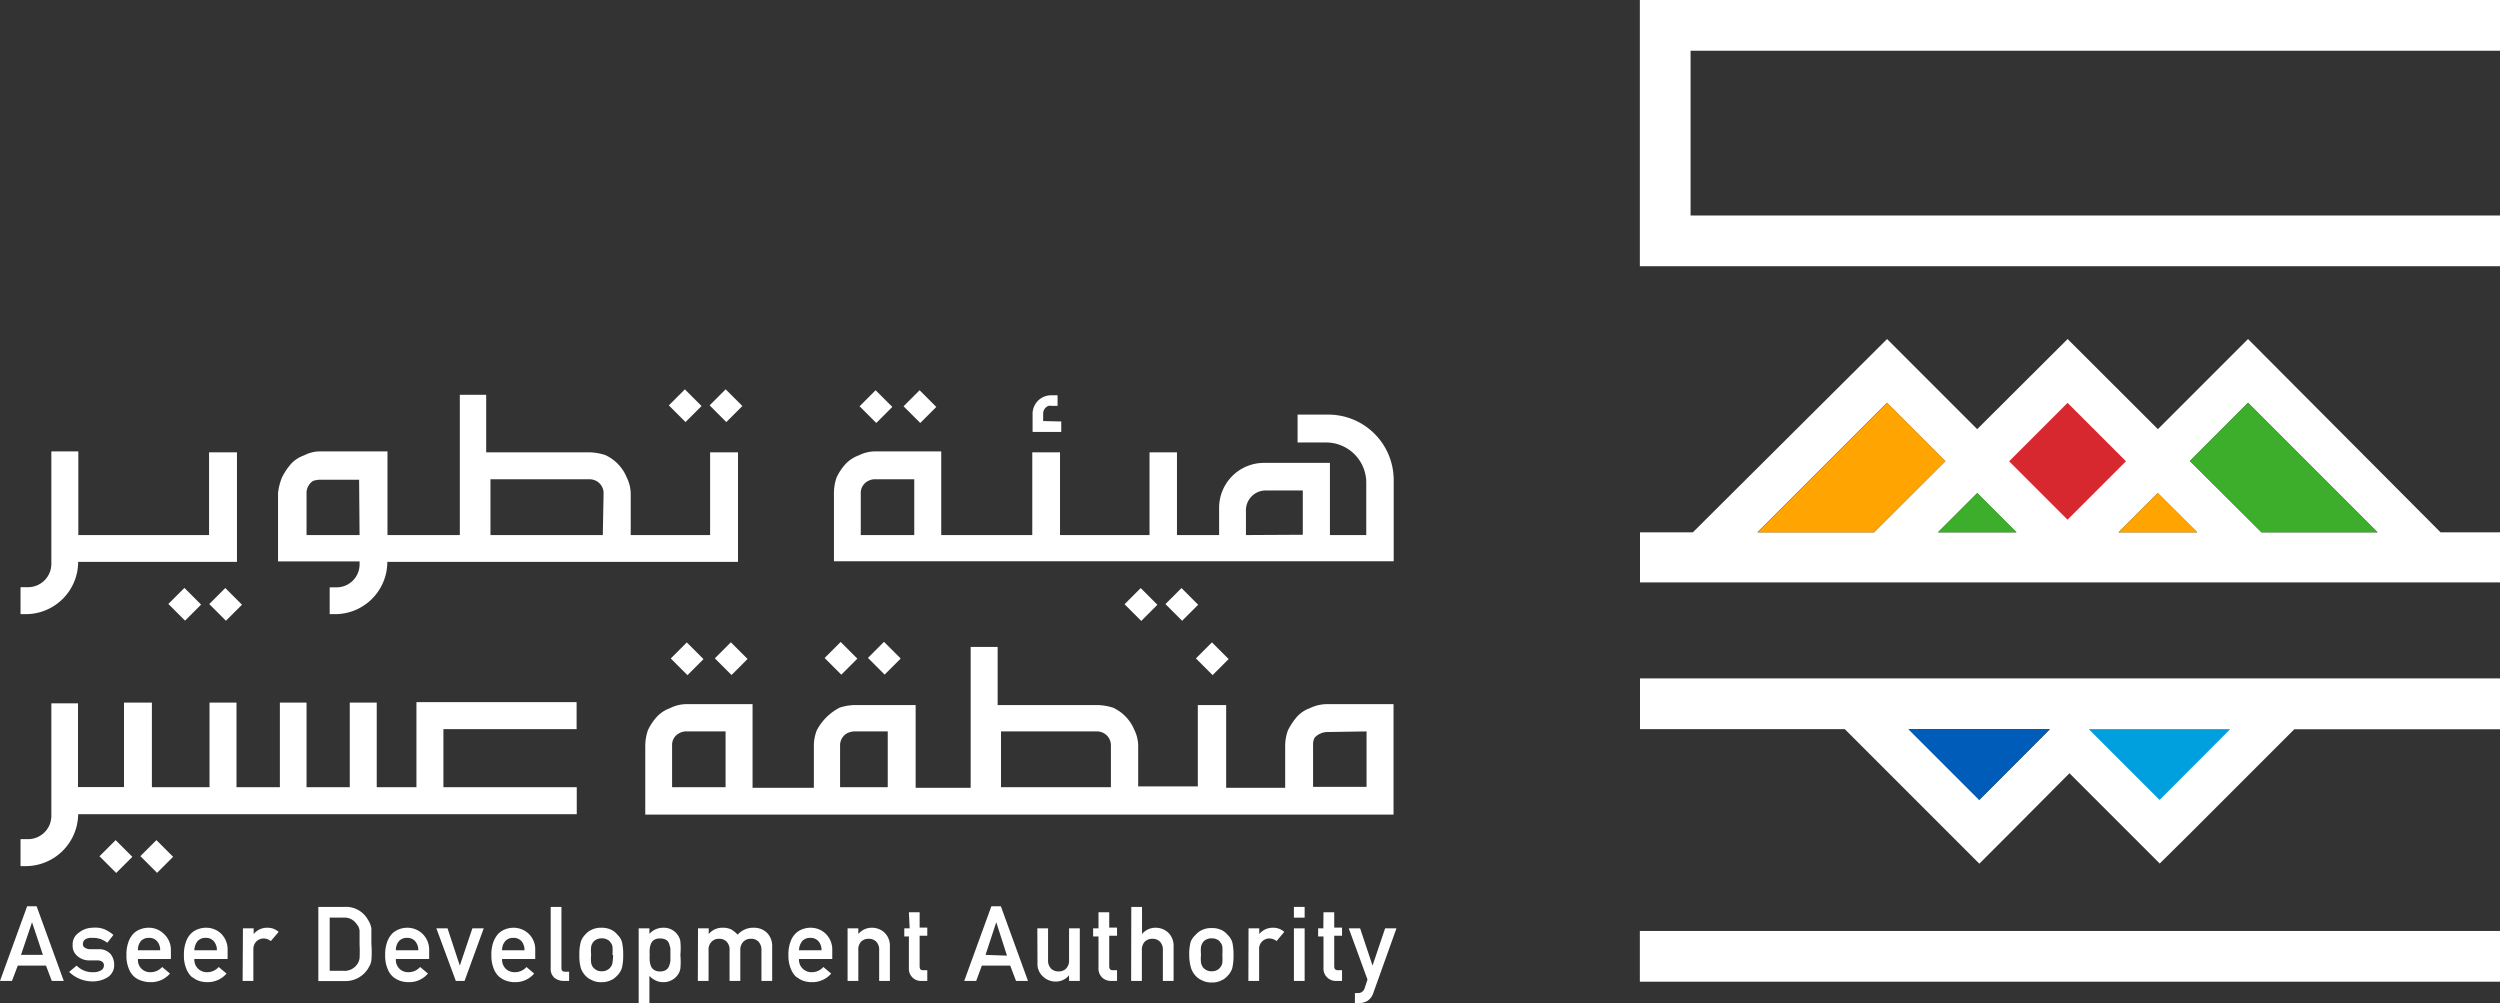 <svg xmlns="http://www.w3.org/2000/svg" viewBox="0 0 163.11 65.45"><rect x="0" y="0" width="163.11" height="65.45" fill="#333333" stroke="none"/><defs><style>.cls-1{fill:#fff;}.cls-2{fill:#ffa400;}.cls-3{fill:#d7282f;}.cls-4{fill:#3dae2b;}.cls-5{fill:#005cb9;}.cls-6{fill:#00a0df;}</style></defs><title>Asset 1</title><g id="Layer_2" data-name="Layer 2"><g id="Layer_1-2" data-name="Layer 1"><path class="cls-1" d="M3,63H1.16L.78,64H0l1.77-4.87h.62L4.16,64H3.38ZM2.8,62.3l-.71-2.13h0L1.37,62.3Z"/><path class="cls-1" d="M6.1,63.43a.91.91,0,0,0,.49-.12A.37.37,0,0,0,6.78,63a.29.29,0,0,0-.12-.26.54.54,0,0,0-.31-.08l-.61,0a1.18,1.18,0,0,1-.71-.3.85.85,0,0,1-.29-.69.91.91,0,0,1,.38-.8A1.47,1.47,0,0,1,6,60.53a2.72,2.72,0,0,1,.43,0,1.9,1.9,0,0,1,.36.09A2.24,2.24,0,0,1,7.4,61L7,61.51a2,2,0,0,0-.43-.24A1.6,1.6,0,0,0,6,61.19a.75.75,0,0,0-.46.11.39.39,0,0,0-.13.31.23.23,0,0,0,.1.2.61.61,0,0,0,.36.12l.57,0a1,1,0,0,1,.78.32,1.13,1.13,0,0,1,.23.72.93.93,0,0,1-.41.78,1.81,1.81,0,0,1-1,.28,2.17,2.17,0,0,1-1.53-.62L5,63A1.44,1.44,0,0,0,6.1,63.43Z"/><path class="cls-1" d="M9,62.57a.79.79,0,0,0,.83.86,1,1,0,0,0,.75-.34l.51.43a1.62,1.62,0,0,1-1.25.56A1.68,1.68,0,0,1,9.29,64,1.36,1.36,0,0,1,9,63.89a1.43,1.43,0,0,1-.24-.16,1.35,1.35,0,0,1-.36-.54,2.19,2.19,0,0,1-.15-.87,2.36,2.36,0,0,1,.13-.86,1.55,1.55,0,0,1,.33-.55,1.28,1.28,0,0,1,.47-.29,1.47,1.47,0,0,1,.5-.09,1.38,1.38,0,0,1,1,.39A1.41,1.41,0,0,1,11.15,62v.57ZM10.45,62a.85.85,0,0,0-.22-.61.66.66,0,0,0-.51-.2.69.69,0,0,0-.52.2A.89.89,0,0,0,9,62Z"/><path class="cls-1" d="M12.68,62.57a.81.81,0,0,0,.83.86,1,1,0,0,0,.76-.34l.51.43a1.62,1.62,0,0,1-1.25.56A1.64,1.64,0,0,1,13,64a1.36,1.36,0,0,1-.25-.11l-.25-.16a1.44,1.44,0,0,1-.35-.54,2.19,2.19,0,0,1-.15-.87,2.36,2.36,0,0,1,.13-.86,1.42,1.42,0,0,1,.33-.55,1.28,1.28,0,0,1,.47-.29,1.43,1.43,0,0,1,.5-.09,1.4,1.4,0,0,1,1,.39A1.44,1.44,0,0,1,14.85,62v.57ZM14.15,62a.85.85,0,0,0-.22-.61.66.66,0,0,0-.51-.2.69.69,0,0,0-.52.2,1,1,0,0,0-.22.61Z"/><path class="cls-1" d="M15.85,60.57h.7v.37h0a1.13,1.13,0,0,1,.9-.41,1.08,1.08,0,0,1,.73.27l-.51.6a.77.77,0,0,0-.46-.17.69.69,0,0,0-.46.17.72.72,0,0,0-.22.55V64h-.7Z"/><path class="cls-1" d="M20.77,59.17h1.71A1.63,1.63,0,0,1,24,60a1.44,1.44,0,0,1,.23.58c0,.2,0,.54,0,1a6.93,6.93,0,0,1,0,1.09,1.58,1.58,0,0,1-.08.28l-.14.25a1.7,1.7,0,0,1-.59.57,1.74,1.74,0,0,1-.93.24H20.77Zm.74,4.17h.89a1,1,0,0,0,.9-.42.91.91,0,0,0,.16-.4,8.49,8.49,0,0,0,0-.89c0-.42,0-.72,0-.91a.78.78,0,0,0-.2-.44.94.94,0,0,0-.86-.41h-.89Z"/><path class="cls-1" d="M25.83,62.57a.79.79,0,0,0,.83.86,1,1,0,0,0,.75-.34l.51.43a1.6,1.6,0,0,1-1.25.56,1.68,1.68,0,0,1-.54-.08,1.36,1.36,0,0,1-.25-.11,1.43,1.43,0,0,1-.24-.16,1.35,1.35,0,0,1-.36-.54,2.19,2.19,0,0,1-.15-.87,2.36,2.36,0,0,1,.13-.86,1.55,1.55,0,0,1,.33-.55,1.36,1.36,0,0,1,.47-.29,1.47,1.47,0,0,1,.5-.09,1.42,1.42,0,0,1,1,.39A1.44,1.44,0,0,1,28,62v.57ZM27.29,62a.85.85,0,0,0-.22-.61.66.66,0,0,0-.51-.2.69.69,0,0,0-.52.2.89.89,0,0,0-.21.61Z"/><path class="cls-1" d="M28.47,60.57h.73L30,63h0l.82-2.43h.74L30.31,64h-.57Z"/><path class="cls-1" d="M32.76,62.57a.83.83,0,0,0,.24.64.84.84,0,0,0,.59.22,1,1,0,0,0,.76-.34l.5.43a1.6,1.6,0,0,1-1.25.56,1.59,1.59,0,0,1-.53-.08,1.19,1.19,0,0,1-.26-.11,2,2,0,0,1-.24-.16,1.35,1.35,0,0,1-.36-.54,2.19,2.19,0,0,1-.15-.87,2.36,2.36,0,0,1,.13-.86,1.71,1.71,0,0,1,.33-.55,1.36,1.36,0,0,1,.47-.29,1.51,1.51,0,0,1,.5-.09,1.42,1.42,0,0,1,1,.39A1.4,1.4,0,0,1,34.92,62v.57ZM34.22,62a.89.89,0,0,0-.21-.61.69.69,0,0,0-.52-.2.66.66,0,0,0-.51.2.85.85,0,0,0-.22.61Z"/><path class="cls-1" d="M35.93,59.17h.7v4c0,.16.08.23.26.23h.24V64h-.31a1,1,0,0,1-.63-.19.76.76,0,0,1-.26-.65Z"/><path class="cls-1" d="M37.8,62.3a3.06,3.06,0,0,1,.09-.84,1.17,1.17,0,0,1,.29-.48,1.18,1.18,0,0,1,.4-.31,1.36,1.36,0,0,1,.65-.14,1.45,1.45,0,0,1,.67.14,1.2,1.2,0,0,1,.38.31,1.09,1.09,0,0,1,.3.48,3.6,3.6,0,0,1,.08.84,3.48,3.48,0,0,1-.08.84,1.22,1.22,0,0,1-.3.5,1.17,1.17,0,0,1-.16.15.69.69,0,0,1-.22.14,1.33,1.33,0,0,1-.67.15,1.25,1.25,0,0,1-.65-.15,1.15,1.15,0,0,1-.4-.29,1.32,1.32,0,0,1-.29-.5A3,3,0,0,1,37.8,62.3Zm2.16,0a3.39,3.39,0,0,0,0-.54.61.61,0,0,0-.14-.29.47.47,0,0,0-.23-.18.67.67,0,0,0-.33-.07.72.72,0,0,0-.33.07.58.58,0,0,0-.23.18.7.7,0,0,0-.13.29,2.3,2.3,0,0,0,0,.53,2.25,2.25,0,0,0,0,.53.69.69,0,0,0,.13.3.84.84,0,0,0,.23.18.72.72,0,0,0,.33.07.67.67,0,0,0,.33-.07.62.62,0,0,0,.23-.18.6.6,0,0,0,.14-.3A3.19,3.19,0,0,0,40,62.31Z"/><path class="cls-1" d="M41.67,60.57h.7v.36a1.18,1.18,0,0,1,.89-.4,1.09,1.09,0,0,1,.94.45.94.94,0,0,1,.19.44,4.71,4.71,0,0,1,0,.89,4.65,4.65,0,0,1,0,.88.94.94,0,0,1-.19.44,1.07,1.07,0,0,1-.38.32,1.1,1.1,0,0,1-.56.13,1.06,1.06,0,0,1-.48-.11,1.31,1.31,0,0,1-.41-.3v1.78h-.7Zm1.38,2.81a.7.7,0,0,0,.39-.09.51.51,0,0,0,.21-.25,1.69,1.69,0,0,0,.09-.34v-.79a1.62,1.62,0,0,0-.09-.35.47.47,0,0,0-.21-.25.81.81,0,0,0-.39-.08.68.68,0,0,0-.37.09.53.53,0,0,0-.21.26,1.21,1.21,0,0,0-.08.34,2.55,2.55,0,0,0,0,.39,2.3,2.3,0,0,0,0,.37,1.2,1.2,0,0,0,.08.35.47.47,0,0,0,.21.25A.6.6,0,0,0,43.05,63.38Z"/><path class="cls-1" d="M45.54,60.57h.7v.37h0a1.14,1.14,0,0,1,.91-.41,1.22,1.22,0,0,1,.58.12,2.41,2.41,0,0,1,.4.33,1.36,1.36,0,0,1,1.09-.45,1.2,1.2,0,0,1,.79.3,1.21,1.21,0,0,1,.37.91V64h-.7V62a.79.79,0,0,0-.19-.56.66.66,0,0,0-.5-.19.66.66,0,0,0-.49.19.75.75,0,0,0-.2.56V64h-.7V62a.75.75,0,0,0-.19-.56.66.66,0,0,0-.49-.19.64.64,0,0,0-.49.19.71.71,0,0,0-.2.56V64h-.7Z"/><path class="cls-1" d="M52.13,62.57a.81.81,0,0,0,.83.86,1,1,0,0,0,.76-.34l.51.43a1.62,1.62,0,0,1-1.25.56,1.64,1.64,0,0,1-.54-.08,1.36,1.36,0,0,1-.25-.11l-.25-.16a1.44,1.44,0,0,1-.35-.54,2.19,2.19,0,0,1-.15-.87,2.36,2.36,0,0,1,.13-.86,1.42,1.42,0,0,1,.33-.55,1.28,1.28,0,0,1,.47-.29,1.43,1.43,0,0,1,.5-.09,1.4,1.4,0,0,1,1,.39A1.44,1.44,0,0,1,54.3,62v.57ZM53.6,62a.85.85,0,0,0-.22-.61.66.66,0,0,0-.51-.2.69.69,0,0,0-.52.2,1,1,0,0,0-.22.61Z"/><path class="cls-1" d="M55.3,60.57H56v.37h0a1.13,1.13,0,0,1,.9-.41,1.2,1.2,0,0,1,.79.3,1.18,1.18,0,0,1,.37.91V64h-.7V62a.75.75,0,0,0-.19-.56.66.66,0,0,0-.49-.19.68.68,0,0,0-.5.19A.75.75,0,0,0,56,62V64h-.7Z"/><path class="cls-1" d="M59.3,59.52H60v1h.5v.53H60v2c0,.17.07.26.24.25h.26V64h-.36a.79.79,0,0,1-.84-.85V61.1H59v-.53h.35Z"/><path class="cls-1" d="M65.91,63H64.06L63.69,64h-.78l1.77-4.87h.62L67.07,64h-.78Zm-.21-.65L65,60.17h0l-.7,2.13Z"/><path class="cls-1" d="M67.68,60.57h.7v2.07a.75.75,0,0,0,.19.55.68.68,0,0,0,.5.19.66.66,0,0,0,.49-.19.75.75,0,0,0,.19-.55V60.57h.7V64h-.7v-.37h0a1.1,1.1,0,0,1-.9.41,1.17,1.17,0,0,1-.78-.31,1.08,1.08,0,0,1-.38-.89Z"/><path class="cls-1" d="M71.67,59.52h.7v1h.51v.53h-.51v2c0,.17.08.26.25.25h.26V64h-.37a.84.84,0,0,1-.6-.22.82.82,0,0,1-.24-.63V61.1h-.35v-.53h.35Z"/><path class="cls-1" d="M73.81,59.17h.7v1.77h0a1.13,1.13,0,0,1,.9-.41,1.2,1.2,0,0,1,.79.3,1.18,1.18,0,0,1,.37.91V64h-.7V62a.75.75,0,0,0-.19-.56.66.66,0,0,0-.49-.19.68.68,0,0,0-.5.19.75.75,0,0,0-.19.56V64h-.7Z"/><path class="cls-1" d="M77.59,62.3a3.06,3.06,0,0,1,.09-.84A1.17,1.17,0,0,1,78,61a1.18,1.18,0,0,1,.4-.31,1.39,1.39,0,0,1,.65-.14,1.42,1.42,0,0,1,.67.14,1.2,1.2,0,0,1,.38.31,1.09,1.09,0,0,1,.3.48,3.6,3.6,0,0,1,.08.84,3.48,3.48,0,0,1-.08.84,1.22,1.22,0,0,1-.3.5.78.78,0,0,1-.16.15.69.69,0,0,1-.22.14,1.3,1.3,0,0,1-.67.15,1.28,1.28,0,0,1-.65-.15,1.15,1.15,0,0,1-.4-.29,1.32,1.32,0,0,1-.29-.5A3,3,0,0,1,77.59,62.3Zm2.16,0a3.39,3.39,0,0,0,0-.54.61.61,0,0,0-.14-.29.44.44,0,0,0-.22-.18.74.74,0,0,0-.34-.07.72.72,0,0,0-.33.07.58.58,0,0,0-.23.18.86.86,0,0,0-.13.29,2.3,2.3,0,0,0,0,.53,2.25,2.25,0,0,0,0,.53.83.83,0,0,0,.13.3.84.84,0,0,0,.23.18.72.72,0,0,0,.33.07.74.74,0,0,0,.34-.07.58.58,0,0,0,.22-.18.6.6,0,0,0,.14-.3A3.19,3.19,0,0,0,79.75,62.31Z"/><path class="cls-1" d="M81.46,60.57h.7v.37h0a1.13,1.13,0,0,1,.9-.41,1.06,1.06,0,0,1,.73.27l-.5.6a.77.77,0,0,0-.46-.17.67.67,0,0,0-.68.72V64h-.7Z"/><path class="cls-1" d="M84.42,59.17h.7v.7h-.7Zm0,1.4h.7V64h-.7Z"/><path class="cls-1" d="M86.35,59.52h.7v1h.51v.53h-.51v2c0,.17.08.26.25.25h.26V64H87.2a.81.81,0,0,1-.6-.22.79.79,0,0,1-.25-.63V61.1H86v-.53h.34Z"/><path class="cls-1" d="M88,60.57h.74L89.55,63h0l.82-2.43h.74l-1.5,4.19a1,1,0,0,1-.39.54,1.18,1.18,0,0,1-.59.15h-.23v-.66h.21a.45.45,0,0,0,.25-.07.5.5,0,0,0,.17-.23l.19-.58Z"/><rect class="cls-1" x="11.32" y="38.66" width="1.48" height="1.54" transform="translate(-24.35 20.06) rotate(-44.98)"/><rect class="cls-1" x="13.98" y="38.66" width="1.48" height="1.54" transform="translate(-23.57 21.96) rotate(-45)"/><rect class="cls-1" x="46.62" y="25.7" width="1.48" height="1.54" transform="translate(-4.84 41.24) rotate(-45)"/><rect class="cls-1" x="43.96" y="25.7" width="1.48" height="1.54" transform="translate(-5.62 39.36) rotate(-45)"/><rect class="cls-1" x="59.28" y="25.76" width="1.48" height="1.54" transform="translate(-1.18 50.21) rotate(-45)"/><rect class="cls-1" x="56.41" y="25.76" width="1.48" height="1.54" transform="translate(-2.02 48.18) rotate(-45)"/><path class="cls-1" d="M68.06,27.47V27a.54.54,0,0,1,.35-.52.63.63,0,0,1,.21,0H69v-.69h-.42A1.21,1.21,0,0,0,67.37,27v1.18h1.87v-.68Z"/><rect class="cls-1" x="76.37" y="38.66" width="1.48" height="1.54" transform="translate(-5.31 66.05) rotate(-44.98)"/><rect class="cls-1" x="73.7" y="38.66" width="1.49" height="1.54" transform="translate(-6.08 64.2) rotate(-45)"/><rect class="cls-1" x="9.49" y="55.11" width="1.48" height="1.54" transform="translate(-36.52 23.6) rotate(-45)"/><rect class="cls-1" x="6.82" y="55.11" width="1.49" height="1.54" transform="translate(-37.3 21.72) rotate(-45)"/><path class="cls-1" d="M37.63,51.36h-8.7V47.57h8.69V45.81H27.17v5.55H24.58V45.84H22.82v5.52H20V45.84H18.26v5.52H15.43V45.84H13.67v5.52H9.91V45.84H8.09v5.51h-3V45.89H3.35v7.34a1.52,1.52,0,0,1-1.51,1.52H1.34v1.76h.34A3.43,3.43,0,0,0,5.1,53.12H37.63Z"/><rect class="cls-1" x="44.09" y="42.21" width="1.48" height="1.54" transform="translate(-17.26 44.29) rotate(-45)"/><rect class="cls-1" x="46.97" y="42.21" width="1.48" height="1.54" transform="translate(-16.42 46.34) rotate(-45.02)"/><rect class="cls-1" x="56.96" y="42.18" width="1.48" height="1.54" transform="translate(-13.47 53.4) rotate(-45.02)"/><rect class="cls-1" x="54.13" y="42.18" width="1.48" height="1.54" transform="translate(-14.3 51.38) rotate(-45)"/><rect class="cls-1" x="78.36" y="42.21" width="1.48" height="1.54" transform="translate(-7.23 68.52) rotate(-45)"/><path class="cls-1" d="M71.54,46a3.57,3.57,0,0,1,1.1.18A2.75,2.75,0,0,1,74,47.6a2.46,2.46,0,0,1,.26,1v2.71h3.89V46H80v5.4h3.85V48.65a3,3,0,0,1,.18-1,4.25,4.25,0,0,1,.62-.92,2.1,2.1,0,0,1,.82-.53,2.6,2.6,0,0,1,1.14-.26h4.31v7.21H42.1V48.65a3.19,3.19,0,0,1,.17-1,3.46,3.46,0,0,1,.62-.92,2.22,2.22,0,0,1,.83-.53,2.43,2.43,0,0,1,1.06-.26H49.1v5.46h4V48.65a2.76,2.76,0,0,1,.19-1,3.49,3.49,0,0,1,1.49-1.48A3.35,3.35,0,0,1,55.81,46h3.93v5.4h3.59V42.21h1.76V46Zm15.08,1.76a1.16,1.16,0,0,0-.85.37l0,0,0,0a1,1,0,0,0-.1.5v2.71h3.49V47.72ZM65.31,51.36h7.17V48.65a.9.9,0,0,0-.27-.67.92.92,0,0,0-.67-.26H65.31Zm-7.39-3.64H55.81a1.17,1.17,0,0,0-.48.09.9.9,0,0,0-.52.84v2.71h3.11V47.72Zm-13.14,0a.88.88,0,0,0-.43.1.86.86,0,0,0-.5.83v2.71h3.49V47.72Z"/><polygon class="cls-1" points="163.11 3.31 163.11 0 106.99 0 106.99 0.35 106.99 3.31 106.99 14.06 106.99 17.08 106.99 17.37 163.11 17.37 163.11 14.06 110.3 14.06 110.3 3.31 163.11 3.31"/><path class="cls-1" d="M107,47.57h13.36l8.78,8.78,2.08-2.08,3.8-3.82,5.89,5.89h0L143,54.27h0l6.69-6.69h13.44V44.26H107Zm22.14,4.62-4.62-4.62h9.23Z"/><rect class="cls-1" x="106.99" y="60.74" width="56.12" height="3.31"/><path class="cls-1" d="M146.67,22.12,140.79,28l-5.89-5.88L129,28l-5.88-5.88h0v0L110.45,34.73H107V38h56.12V34.73h-3.89Zm0,4.16,8.45,8.45h-7.57l-4.67-4.65Zm-3.32,8.45h-5.13l2.56-2.56ZM129,32.17l2.56,2.56h-5.12Zm-5.89-5.89,3.81,3.81-4.65,4.64h-7.61Z"/><polygon class="cls-2" points="123.12 26.28 126.93 30.09 122.28 34.73 114.67 34.73 123.12 26.28"/><rect class="cls-3" x="132.2" y="27.4" width="5.39" height="5.39" transform="translate(18.23 104.2) rotate(-45)"/><polygon class="cls-4" points="129.01 32.17 131.57 34.73 126.45 34.73 129.01 32.17"/><polygon class="cls-2" points="143.35 34.73 138.22 34.73 140.78 32.17 143.35 34.73"/><polygon class="cls-4" points="146.67 26.28 155.12 34.73 147.55 34.73 142.88 30.07 146.67 26.28"/><polygon class="cls-5" points="129.13 52.19 124.51 47.57 133.74 47.57 129.13 52.19"/><polygon class="cls-6" points="140.9 52.19 136.28 47.57 145.51 47.57 140.9 52.19"/><path class="cls-1" d="M90.93,31.32a4.27,4.27,0,0,0-4.27-4.27h-2v1.82h1.85a2.62,2.62,0,0,1,2.63,2.63v3.41H86.77V30.2H82.46a2.93,2.93,0,0,0-2.92,2.93v1.78H76.79v-5.4H75v5.4H69.16v-5.4H67.35v5.4H61.41V29.45H57.1a2.43,2.43,0,0,0-1.07.26,2.22,2.22,0,0,0-.83.53,3.46,3.46,0,0,0-.62.92,3.19,3.19,0,0,0-.17,1v4.46H90.93v0h0ZM59.65,34.91H56.16V32.2a.87.87,0,0,1,.5-.83.89.89,0,0,1,.44-.1h2.55Zm21.64,0v-1.6A1.29,1.29,0,0,1,82.58,32H85v2.89Z"/><path class="cls-1" d="M5.11,36.66H15.46V29.51H13.64v5.4H5.11V29.45H3.35v7.34a1.52,1.52,0,0,1-1.52,1.52H1.34v1.76h.34A3.42,3.42,0,0,0,5.1,36.65h0Z"/><path class="cls-1" d="M46.33,29.51v5.4H41.15V32.2a2.46,2.46,0,0,0-.26-1.05,2.75,2.75,0,0,0-1.4-1.46,3.57,3.57,0,0,0-1.1-.18H31.72V25.76H30v9.15H25.28V29.45H20.89a2.26,2.26,0,0,0-1.05.26,2.14,2.14,0,0,0-.83.53,4.08,4.08,0,0,0-.62.93,3.79,3.79,0,0,0-.25,1v4.46h5.32v.14A1.5,1.5,0,0,1,22,38.32h-.49v1.75h.34a3.41,3.41,0,0,0,3.42-3.41H48.15V29.51Zm-22.87,5.4H20V32.2a.94.94,0,0,1,.42-.82l0,0h0a1.52,1.52,0,0,1,.44-.08h2.57Zm15.87,0H32V31.27h6.44a.92.92,0,0,1,.67.26.9.9,0,0,1,.27.67Z"/></g></g></svg>